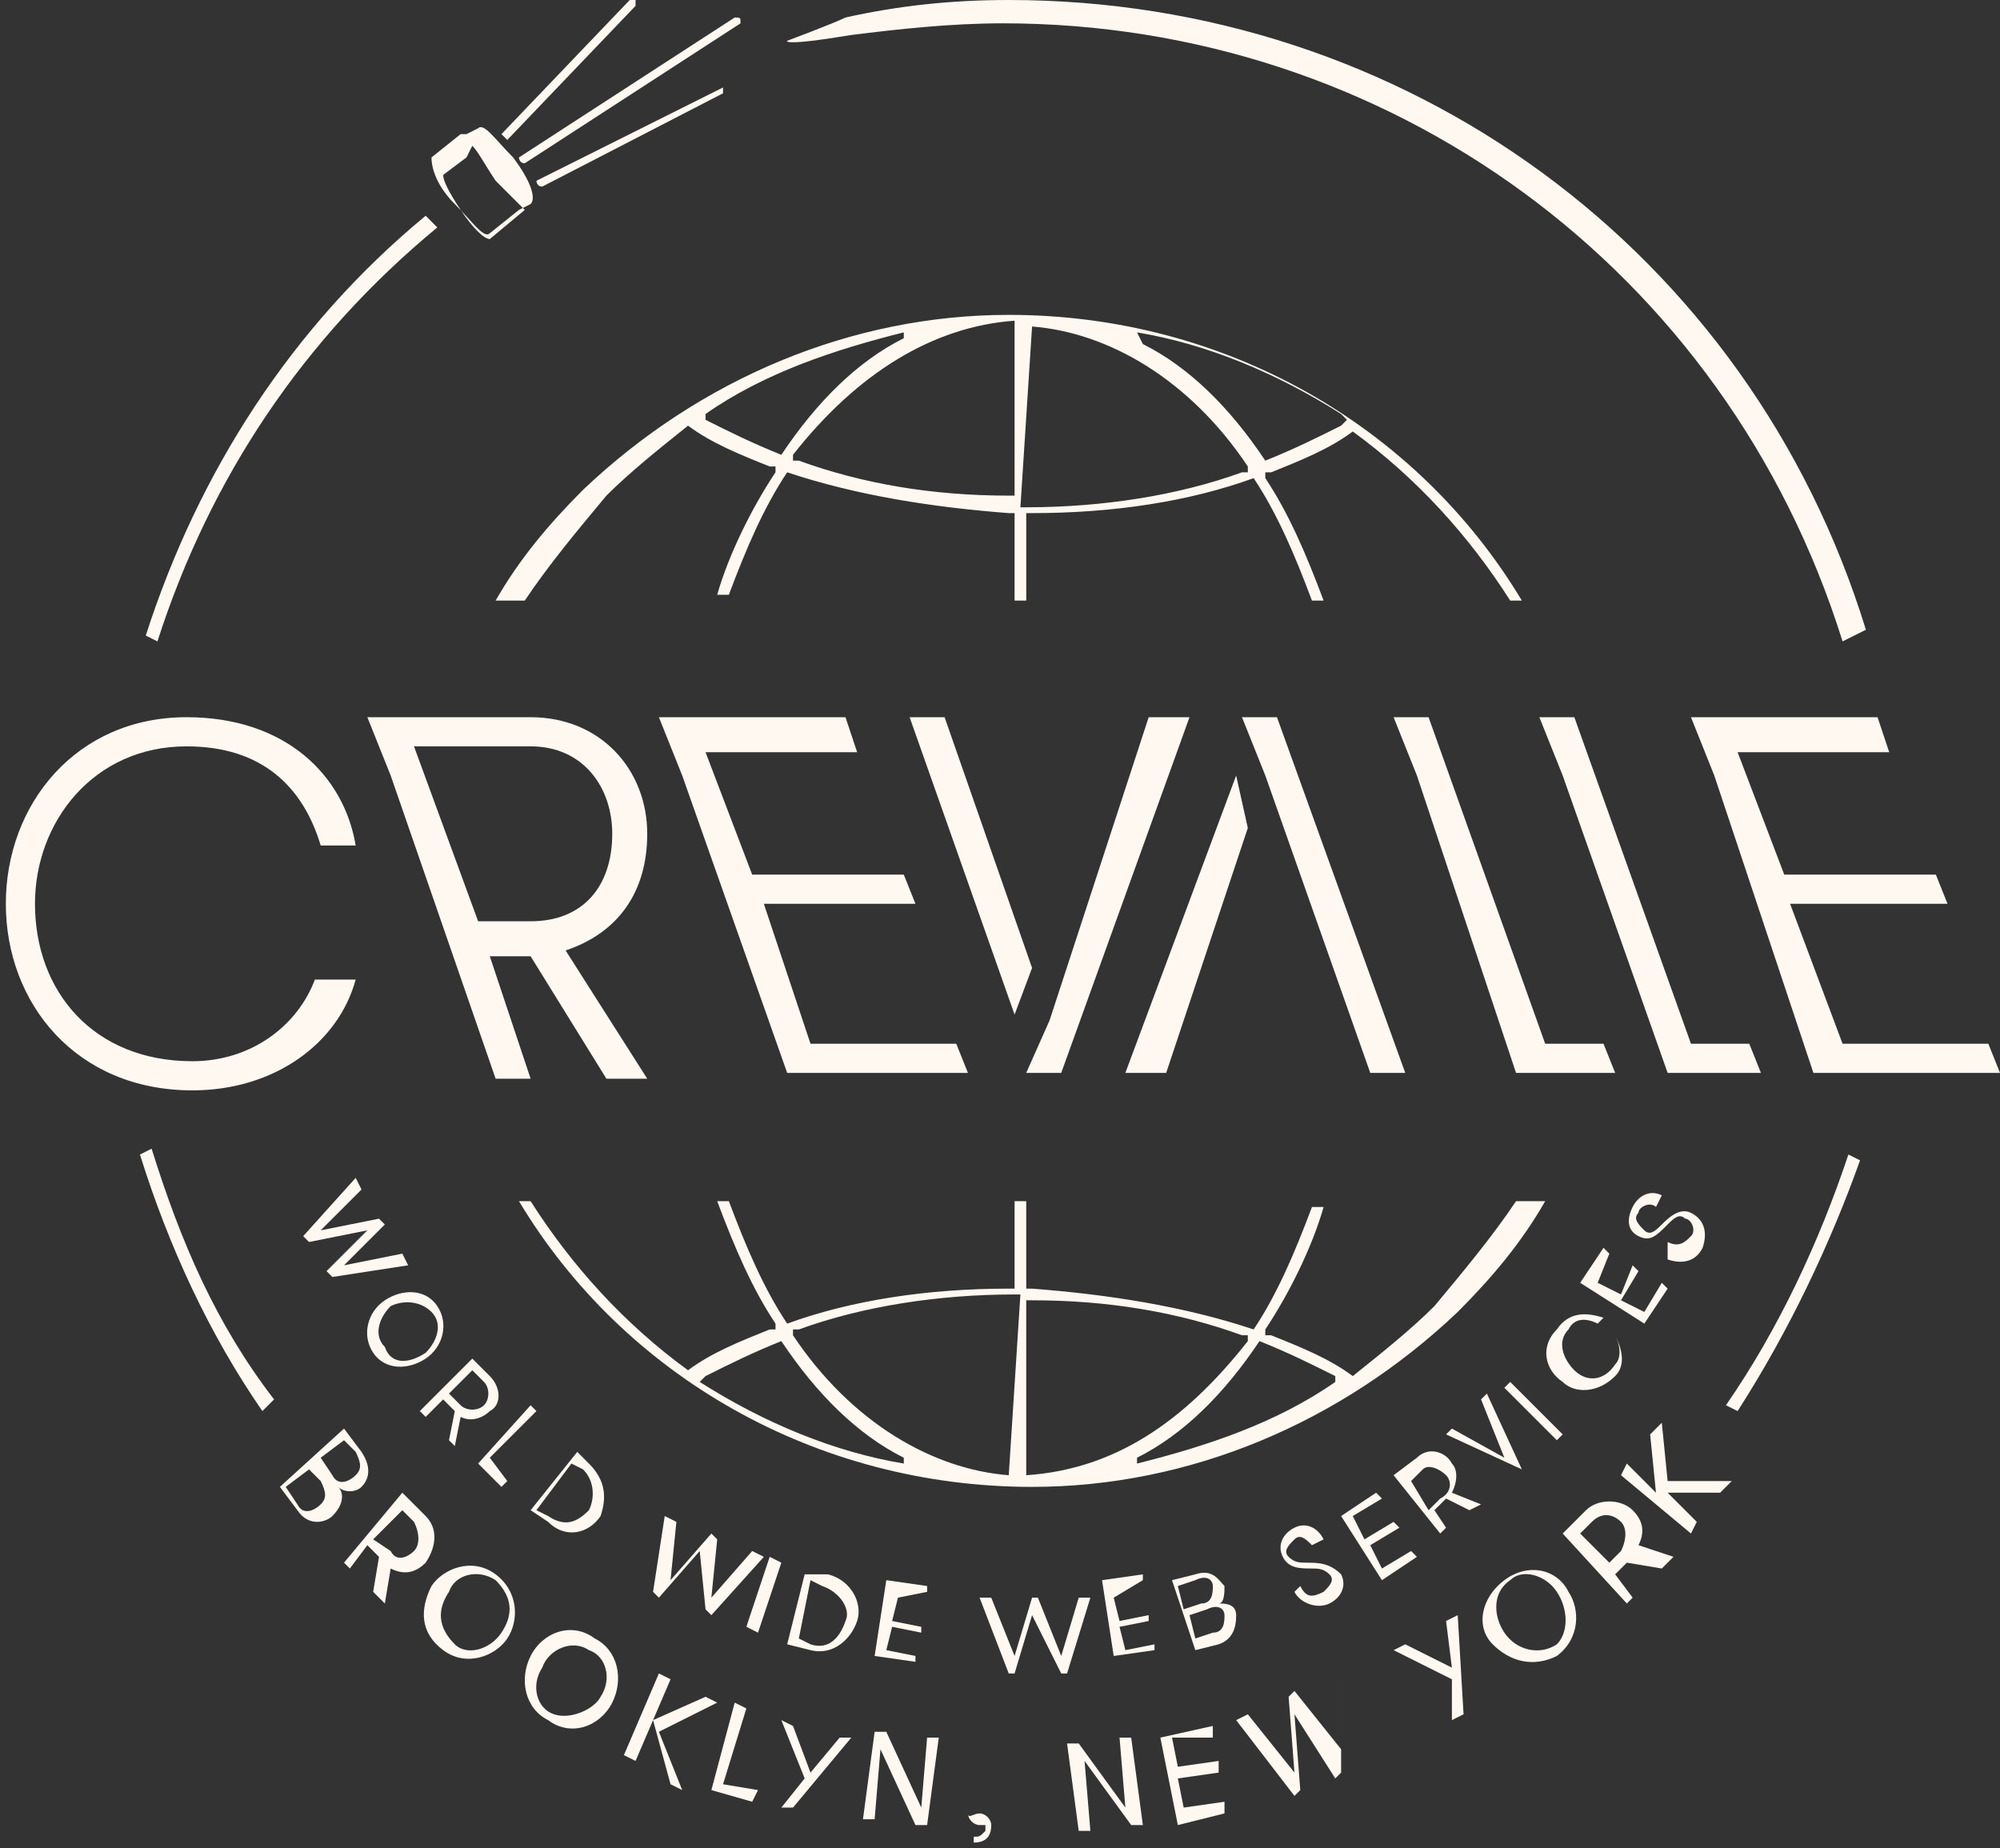 <?xml version="1.0" encoding="utf-8"?>
<!-- Generator: Adobe Illustrator 19.1.0, SVG Export Plug-In . SVG Version: 6.00 Build 0)  -->
<svg version="1.1" id="Layer_1" xmlns="http://www.w3.org/2000/svg" xmlns:xlink="http://www.w3.org/1999/xlink" x="0px" y="0px"
	 width="34.3px" height="31.7px" viewBox="-108 57.3 34.3 31.7" enable-background="new -108 57.3 34.3 31.7" xml:space="preserve">
<rect x="-108" y="57.3" width="34.3" height="31.7" fill="#333333" stroke="none"/>
<g>
	<g>
		<g>
			<g>
				<path fill="#FEF8F0" d="M-96.9,71.6c0-1.1-0.8-2-2-2h-2.2h-0.1h-0.5l0.4,1l1.8,5.2h0.6l-0.7-2.1h0.7l1.3,2.1h0.7l-1.4-2.2
					C-97.4,73.3-96.9,72.6-96.9,71.6z M-98.9,73.1h-0.9l-1.1-3h2c0.9,0,1.4,0.7,1.4,1.5C-97.5,72.5-98,73.1-98.9,73.1z"/>
			</g>
			<g>
				<path fill="#FEF8F0" d="M-104.8,70.1c1.3,0,2,0.7,2.3,1.7h0.6c-0.2-1.2-1.2-2.2-2.9-2.2c-1.9,0-3.1,1.5-3.1,3.2
					c0,1.7,1.2,3.2,3.2,3.2c1.4,0,2.5-0.8,2.8-1.9h-0.7c-0.3,0.8-1.1,1.4-2.1,1.4c-1.7,0-2.7-1.2-2.7-2.7
					C-107.4,71.4-106.4,70.1-104.8,70.1z"/>
			</g>
			<g>
				<polygon fill="#FEF8F0" points="-88.3,69.6 -90,74.8 -90.4,75.7 -89.8,75.7 -87.6,69.6 				"/>
			</g>
			<g>
				<polygon fill="#FEF8F0" points="-91.8,69.6 -92.4,69.6 -90.6,74.7 -90.3,73.9 				"/>
			</g>
			<g>
				<polygon fill="#FEF8F0" points="-94.1,75.2 -94.9,72.8 -92.3,72.8 -92.5,72.3 -95.1,72.3 -95.9,70.2 -93.3,70.2 -93.5,69.6 
					-96.4,69.6 -96.4,69.6 -96.7,69.6 -96.3,70.6 -94.5,75.7 -94.5,75.7 -93.9,75.7 -91.4,75.7 -91.6,75.2 				"/>
			</g>
			<g>
				<polygon fill="#FEF8F0" points="-86.7,69.6 -86.3,70.6 -84.5,75.7 -83.9,75.7 -86.1,69.6 				"/>
			</g>
			<g>
				<polygon fill="#FEF8F0" points="-88.7,75.7 -88,75.7 -86.6,71.5 -86.8,70.6 				"/>
			</g>
			<g>
				<polygon fill="#FEF8F0" points="-73.9,75.2 -73.9,75.2 -75.8,75.2 -76.4,75.2 -77.3,72.8 -76.5,72.8 -74.7,72.8 -74.6,72.8 
					-74.8,72.3 -74.8,72.3 -76.7,72.3 -77.4,72.3 -78.2,70.2 -77.4,70.2 -75.7,70.2 -75.6,70.2 -75.8,69.6 -75.8,69.6 -77.6,69.6 
					-78.7,69.6 -78.7,69.6 -79,69.6 -79,69.6 -78.6,70.6 -76.9,75.7 -76.9,75.7 -76.8,75.7 -76.2,75.7 -76.2,75.7 -75.6,75.7 
					-73.7,75.7 -73.7,75.7 				"/>
			</g>
			<g>
				<polygon fill="#FEF8F0" points="-79,75.2 -81,69.6 -81.6,69.6 -81.2,70.6 -79.4,75.7 -79.4,75.7 -78.8,75.7 -77.8,75.7 
					-78,75.2 				"/>
			</g>
			<g>
				<polygon fill="#FEF8F0" points="-81.5,75.2 -83.5,69.6 -84.1,69.6 -83.7,70.6 -82,75.7 -81.9,75.7 -81.3,75.7 -80.3,75.7 
					-80.5,75.2 				"/>
			</g>
		</g>
		<g>
			<path fill="#FEF8F0" d="M-99,67.6c0.4-0.6,0.9-1.2,1.4-1.8c0.4-0.4,0.9-0.8,1.4-1.2l0,0l0,0c0.4,0.3,0.9,0.5,1.4,0.7l0.1,0l0,0.1
				c-0.4,0.6-0.8,1.4-1,2.1h0.2c0.3-0.8,0.6-1.5,1-2.1l0,0l0,0c1.2,0.4,2.5,0.6,3.8,0.7l0.1,0l0,1.5h0.2l0-1.5l0.1,0
				c1.4,0,2.7-0.2,3.8-0.6l0,0l0,0c0.4,0.6,0.7,1.3,1,2.1h0.2c-0.3-0.8-0.6-1.5-1-2.1l0-0.1l0.1,0c0.5-0.2,1-0.4,1.4-0.7l0,0l0,0
				c1.1,0.8,2,1.8,2.7,2.9h0.2c-1.8-3-5.1-4.9-8.8-4.9c-2.7,0-5.3,1.1-7.3,3c-0.6,0.6-1.1,1.2-1.5,1.9H-99z M-88.5,63
				c1.2,0.2,2.4,0.7,3.5,1.4l0.1,0.1l-0.1,0.1c-0.4,0.2-0.8,0.4-1.3,0.6l0,0l0,0c-0.6-0.9-1.3-1.6-2.1-2L-88.5,63z M-90.3,62.9
				c1.3,0.1,2.7,0.9,3.7,2.4l0,0.1l-0.1,0c-1.1,0.4-2.4,0.6-3.7,0.6l-0.1,0L-90.3,62.9L-90.3,62.9z M-90.6,62.8l0,3l-0.1,0
				c-1.3,0-2.5-0.2-3.6-0.6l-0.1,0l0-0.1C-93.3,63.7-92,62.9-90.6,62.8L-90.6,62.8z M-95.9,64.4c1-0.7,2.2-1.1,3.4-1.4l0,0.1
				c-0.8,0.4-1.5,1.1-2.1,2l0,0l0,0c-0.5-0.2-0.9-0.4-1.3-0.6L-95.9,64.4L-95.9,64.4z"/>
		</g>
		<g>
			<path fill="#FEF8F0" d="M-82,77.9c-0.4,0.6-0.9,1.2-1.4,1.8c-0.4,0.4-0.9,0.8-1.4,1.2l0,0l0,0c-0.4-0.3-0.9-0.5-1.4-0.7l-0.1,0
				l0-0.1c0.4-0.6,0.8-1.4,1-2.1h-0.2c-0.3,0.8-0.6,1.5-1,2.1l0,0l0,0c-1.2-0.4-2.5-0.6-3.8-0.7l-0.1,0l0-1.5h-0.2l0,1.5l-0.1,0
				c-1.4,0-2.7,0.2-3.8,0.6l0,0l0,0c-0.4-0.6-0.7-1.3-1-2.1h-0.2c0.3,0.8,0.6,1.5,1,2.1l0,0.1l-0.1,0c-0.5,0.2-1,0.4-1.4,0.7l0,0
				l0,0c-1.1-0.8-2-1.8-2.7-2.9h-0.2c1.8,3,5.1,4.9,8.8,4.9c2.7,0,5.3-1.1,7.3-3c0.6-0.6,1.1-1.2,1.5-1.9H-82z M-92.5,82.4
				c-1.2-0.2-2.4-0.7-3.5-1.4L-96,81l0.1-0.1c0.4-0.2,0.8-0.4,1.3-0.6l0,0l0,0c0.6,0.9,1.3,1.6,2.1,2L-92.5,82.4z M-90.7,82.6
				c-1.3-0.1-2.7-0.9-3.7-2.4l0-0.1l0.1,0c1.1-0.4,2.4-0.6,3.7-0.6l0.1,0L-90.7,82.6L-90.7,82.6z M-90.4,82.6l0-3l0.1,0
				c1.3,0,2.5,0.2,3.6,0.6l0.1,0l0,0.1C-87.7,81.7-88.9,82.5-90.4,82.6L-90.4,82.6z M-85.1,81c-1,0.7-2.2,1.1-3.4,1.4l0-0.1
				c0.8-0.4,1.5-1.1,2.1-2l0,0l0,0c0.5,0.2,0.9,0.4,1.3,0.6L-85.1,81L-85.1,81z"/>
		</g>
	</g>
	<g>
		<path fill="#FEF8F0" d="M-101.7,78.4l-1,0.2l-0.1-0.1l0.9-1l0.1,0.2l-0.7,0.7l1-0.2l0.1,0.1l-0.7,0.7l1-0.2l0.1,0.2l-1.3,0.2
			l-0.1-0.1L-101.7,78.4z"/>
		<path fill="#FEF8F0" d="M-101.4,79.6c0.3-0.2,0.7-0.2,0.9,0.1c0.2,0.3,0.1,0.7-0.2,0.9c-0.3,0.2-0.7,0.2-0.9-0.1
			C-101.8,80.2-101.7,79.8-101.4,79.6z M-100.7,80.5c0.2-0.2,0.3-0.5,0.1-0.7c-0.2-0.2-0.5-0.2-0.7-0.1c-0.2,0.2-0.3,0.5-0.1,0.7
			C-101.3,80.7-101,80.7-100.7,80.5z"/>
		<path fill="#FEF8F0" d="M-99.9,80.6l0.3,0.3c0.2,0.2,0.2,0.5,0,0.6c-0.1,0.1-0.3,0.2-0.5,0.1l-0.1,0.5l-0.1-0.1l0.1-0.5l-0.2-0.2
			l-0.3,0.3l-0.1-0.1L-99.9,80.6z M-99.7,81.4c0.1-0.1,0.1-0.3,0-0.4l-0.2-0.2l-0.4,0.4l0.2,0.2C-100,81.5-99.8,81.5-99.7,81.4z"/>
		<path fill="#FEF8F0" d="M-99.3,82.7l-0.1,0.1l-0.4-0.4l0.9-1l0.1,0.1l-0.8,0.8L-99.3,82.7z"/>
		<path fill="#FEF8F0" d="M-97.9,82.4c0.3,0.3,0.3,0.6,0.2,0.9c-0.2,0.3-0.6,0.4-0.9,0.1l-0.3-0.2l0.8-1L-97.9,82.4z M-98.2,82.4
			l-0.6,0.8l0.2,0.1c0.3,0.2,0.5,0.1,0.7-0.1c0.1-0.2,0.1-0.5-0.1-0.7L-98.2,82.4z"/>
		<path fill="#FEF8F0" d="M-96,83.9l-0.7,0.8l-0.1-0.1l0.2-1.3l0.2,0.1l-0.1,1l0.7-0.8l0.1,0.1l-0.1,1l0.7-0.8l0.2,0.1l-0.9,1
			l-0.1-0.1L-96,83.9z"/>
		<path fill="#FEF8F0" d="M-94.8,84l0.2,0.1l-0.4,1.2l-0.2-0.1L-94.8,84z"/>
		<path fill="#FEF8F0" d="M-93.8,84.3c0.4,0.1,0.6,0.5,0.5,0.8c-0.1,0.3-0.4,0.6-0.8,0.5l-0.4-0.1l0.3-1.2L-93.8,84.3z M-94.1,84.4
			l-0.2,1l0.2,0.1c0.3,0.1,0.5-0.1,0.6-0.4c0.1-0.2-0.1-0.5-0.4-0.6L-94.1,84.4z"/>
		<path fill="#FEF8F0" d="M-92.6,84.7l-0.1,0.4l0.5,0.1l0,0.1l-0.5-0.1l-0.1,0.4l0.5,0.1l0,0.1l-0.7-0.1l0.2-1.3l0.7,0.1l0,0.1
			L-92.6,84.7z"/>
		<path fill="#FEF8F0" d="M-90.3,85l-0.3,1l-0.1,0l-0.5-1.3l0.2,0l0.4,1l0.3-1l0.1,0l0.4,1l0.3-1l0.2,0l-0.4,1.3l-0.1,0L-90.3,85z"
			/>
		<path fill="#FEF8F0" d="M-88.9,84.7l0.1,0.4l0.5-0.1l0,0.1l-0.5,0.1l0.1,0.4l0.5-0.1l0,0.1l-0.7,0.1l-0.2-1.3l0.7-0.1l0,0.1
			L-88.9,84.7z"/>
		<path fill="#FEF8F0" d="M-87.9,84.4l0.4-0.1c0.3-0.1,0.4,0.1,0.5,0.2c0,0.1,0,0.3-0.1,0.3c0.1,0,0.3,0,0.3,0.2
			c0,0.1,0,0.4-0.3,0.5l-0.4,0.1L-87.9,84.4z M-87.4,84.8c0.2,0,0.2-0.2,0.2-0.3c0-0.1-0.1-0.2-0.3-0.1l-0.3,0.1l0.1,0.4L-87.4,84.8
			z M-87.6,85l0.1,0.4l0.3-0.1c0.2,0,0.2-0.2,0.2-0.3c0-0.1-0.1-0.2-0.3-0.1L-87.6,85z"/>
		<path fill="#FEF8F0" d="M-85.7,84.5c0.1,0.2,0.2,0.2,0.4,0.1c0.1-0.1,0.2-0.2,0.1-0.3c-0.1-0.1-0.2-0.1-0.3-0.1
			c-0.2,0-0.4,0-0.5-0.2c-0.1-0.2,0-0.4,0.2-0.5c0.2-0.1,0.4,0,0.5,0.2l-0.2,0.1c-0.1-0.1-0.2-0.2-0.3-0.1c-0.1,0.1-0.2,0.2-0.1,0.3
			c0.1,0.1,0.2,0.1,0.3,0.1c0.2,0,0.4,0,0.6,0.2c0.1,0.2,0,0.4-0.2,0.5c-0.2,0.1-0.5,0-0.6-0.2L-85.7,84.5z"/>
		<path fill="#FEF8F0" d="M-84.8,83.3l0.2,0.4l0.5-0.3l0.1,0.1l-0.5,0.3l0.2,0.4l0.5-0.3l0.1,0.1l-0.6,0.4l-0.7-1.1l0.6-0.4l0.1,0.1
			L-84.8,83.3z"/>
		<path fill="#FEF8F0" d="M-84.1,82.6l0.4-0.3c0.2-0.2,0.5-0.1,0.6,0.1c0.1,0.1,0.1,0.3,0,0.5l0.5,0.2l-0.2,0.1l-0.4-0.2l-0.2,0.2
			l0.2,0.3l-0.1,0.1L-84.1,82.6z M-83.2,82.6c-0.1-0.1-0.3-0.2-0.4-0.1l-0.2,0.2l0.3,0.5l0.2-0.2C-83.1,82.9-83.1,82.7-83.2,82.6z"
			/>
		<path fill="#FEF8F0" d="M-81.9,82.5L-81.9,82.5l-1.3-0.6l0.1-0.1l0.9,0.5l-0.4-1l0.1-0.1L-81.9,82.5z"/>
		<path fill="#FEF8F0" d="M-82.2,81.1l0.1-0.1l0.9,0.9l-0.1,0.1L-82.2,81.1z"/>
		<path fill="#FEF8F0" d="M-80.3,80.2c0.1,0.2,0.2,0.5,0,0.7c-0.3,0.3-0.7,0.3-0.9,0.1c-0.3-0.2-0.4-0.6-0.1-0.9
			c0.2-0.3,0.5-0.3,0.8-0.2l-0.1,0.1c-0.2-0.1-0.4-0.1-0.5,0.1c-0.2,0.2-0.1,0.5,0.1,0.7c0.2,0.2,0.5,0.2,0.7-0.1
			c0.1-0.1,0.1-0.3,0-0.5L-80.3,80.2z"/>
		<path fill="#FEF8F0" d="M-80.6,79.3l0.4,0.2L-80,79l0.1,0.1l-0.3,0.5l0.4,0.2l0.3-0.5l0.1,0.1l-0.4,0.6l-1.1-0.7l0.4-0.6l0.1,0.1
			L-80.6,79.3z"/>
		<path fill="#FEF8F0" d="M-79.4,78.6c0.2,0.1,0.3,0,0.4-0.1c0.1-0.1,0-0.3-0.1-0.3c-0.1-0.1-0.2,0-0.3,0.1
			c-0.2,0.2-0.3,0.3-0.5,0.2c-0.2-0.1-0.2-0.3-0.1-0.5c0.1-0.2,0.3-0.3,0.5-0.2l-0.1,0.2c-0.1-0.1-0.3,0-0.3,0.1
			c-0.1,0.1,0,0.2,0.1,0.3c0.1,0.1,0.2,0,0.3-0.1c0.1-0.1,0.3-0.3,0.5-0.2c0.2,0.1,0.3,0.3,0.2,0.6c-0.1,0.2-0.3,0.3-0.6,0.2
			L-79.4,78.6z"/>
	</g>
	<g>
		<path fill="#FEF8F0" d="M-102.1,81.8l0.3,0.4c0.2,0.3,0.1,0.5,0,0.6c-0.1,0.1-0.3,0.1-0.4,0c0.1,0.1,0.1,0.3-0.1,0.5
			c-0.1,0.1-0.4,0.2-0.6-0.1l-0.3-0.4L-102.1,81.8z M-102.7,82.5l-0.4,0.3l0.2,0.3c0.1,0.2,0.3,0.1,0.4,0c0.1-0.1,0.1-0.2,0-0.4
			L-102.7,82.5z M-102.3,82.6c0.1,0.2,0.3,0.1,0.4,0c0.1-0.1,0.1-0.2,0-0.4l-0.2-0.2l-0.4,0.3L-102.3,82.6z"/>
		<path fill="#FEF8F0" d="M-101.1,82.9l0.4,0.4c0.2,0.2,0.2,0.5,0,0.8c-0.2,0.2-0.4,0.2-0.6,0.1l-0.1,0.6l-0.2-0.2l0.1-0.6l-0.2-0.2
			l-0.3,0.4l-0.1-0.1L-101.1,82.9z M-100.9,83.9c0.1-0.1,0.1-0.3,0-0.5l-0.2-0.2l-0.5,0.5l0.3,0.2C-101.2,84.1-101,84-100.9,83.9z"
			/>
		<path fill="#FEF8F0" d="M-100.6,84.5c0.2-0.3,0.7-0.5,1.1-0.2c0.4,0.3,0.4,0.8,0.2,1.1c-0.2,0.3-0.7,0.5-1.1,0.2
			C-100.8,85.3-100.8,84.9-100.6,84.5z M-99.4,85.3c0.2-0.3,0.2-0.6-0.1-0.9c-0.3-0.2-0.7-0.1-0.8,0.2c-0.2,0.3-0.2,0.6,0.1,0.9
			C-100,85.7-99.6,85.6-99.4,85.3z"/>
		<path fill="#FEF8F0" d="M-98.9,85.7c0.2-0.4,0.7-0.6,1.1-0.3c0.4,0.2,0.5,0.7,0.3,1.1c-0.2,0.4-0.7,0.6-1.1,0.3
			C-99,86.6-99.1,86.1-98.9,85.7z M-97.7,86.4c0.2-0.3,0.1-0.7-0.2-0.8c-0.3-0.2-0.7,0-0.8,0.3c-0.2,0.3-0.1,0.7,0.2,0.8
			C-98.2,86.8-97.8,86.6-97.7,86.4z"/>
		<path fill="#FEF8F0" d="M-96.8,86.8l-0.3,0.7l-0.2-0.1l0.6-1.4l0.2,0.1l-0.3,0.7l0.9-0.4l0.2,0.1l-1,0.5l0.4,1l-0.2-0.1
			L-96.8,86.8z"/>
		<path fill="#FEF8F0" d="M-95,88l-0.1,0.2l-0.7-0.2l0.4-1.5l0.2,0.1l-0.4,1.3L-95,88z"/>
		<path fill="#FEF8F0" d="M-94.4,88.3l-0.2,0l0.4-0.5l-0.4-1l0.2,0.1l0.3,0.8l0.5-0.6l0.2,0L-94.4,88.3z"/>
		<path fill="#FEF8F0" d="M-92.2,88.3l0.1-1.2l0.2,0l-0.2,1.5l-0.2,0l-0.6-1.3l-0.1,1.2l-0.2,0L-93,87l0.2,0L-92.2,88.3z"/>
		<path fill="#FEF8F0" d="M-91.2,88.4c0.1,0,0.2,0.1,0.2,0.2c0,0.2-0.1,0.3-0.3,0.3l0-0.1c0.1,0,0.1,0,0.2-0.1c0,0,0-0.1,0-0.1
			c0,0,0,0-0.1,0c-0.1,0-0.2-0.1-0.2-0.2C-91.4,88.5-91.3,88.4-91.2,88.4z"/>
		<path fill="#FEF8F0" d="M-88.7,88.3l-0.1-1.2l0.2,0l0.2,1.5l-0.2,0l-0.8-1.1l0.1,1.2l-0.2,0l-0.2-1.5l0.2,0L-88.7,88.3z"/>
		<path fill="#FEF8F0" d="M-87.9,87.1l0.1,0.5l0.7-0.1l0,0.2l-0.7,0.1l0.1,0.5l0.7-0.1l0,0.2l-0.8,0.2l-0.3-1.5l0.9-0.2l0,0.2
			L-87.9,87.1z"/>
		<path fill="#FEF8F0" d="M-85.8,86.7l0.1,1.3l-0.1,0.1l-1-1.3l0.2-0.1l0.8,1l-0.1-1.3l0.1-0.1l0.8,1l0-1.3L-85,86l0,1.7l-0.1,0.1
			L-85.8,86.7z"/>
		<path fill="#FEF8F0" d="M-82.9,86.7l-0.2,0.1l0-0.7l-1-0.5l0.2-0.1l0.8,0.4l-0.1-0.8l0.2-0.1L-82.9,86.7z"/>
		<path fill="#FEF8F0" d="M-82.4,85.5c-0.3-0.3-0.2-0.8,0.2-1.1c0.4-0.3,0.9-0.2,1.1,0.2c0.2,0.3,0.2,0.8-0.2,1.1
			C-81.7,85.9-82.1,85.8-82.4,85.5z M-81.3,84.6c-0.2-0.3-0.6-0.4-0.8-0.2c-0.3,0.2-0.3,0.6-0.1,0.9c0.2,0.3,0.6,0.4,0.9,0.2
			C-81.1,85.3-81.1,84.9-81.3,84.6z"/>
		<path fill="#FEF8F0" d="M-81.2,83.6l0.4-0.4c0.2-0.2,0.6-0.2,0.8,0c0.2,0.2,0.2,0.4,0.1,0.6l0.6,0.2l-0.2,0.2l-0.6-0.1l-0.2,0.2
			l0.3,0.4l-0.1,0.1L-81.2,83.6z M-80.2,83.4c-0.1-0.1-0.3-0.2-0.5,0l-0.2,0.2l0.5,0.5l0.2-0.2C-80.1,83.7-80.1,83.5-80.2,83.4z"/>
		<path fill="#FEF8F0" d="M-79.4,82.9l0.5,0.5l-0.1,0.2l-1.2-1l0.1-0.2l0.5,0.5l-0.1-1l0.2-0.2l0.1,1l1.1,0l-0.2,0.2L-79.4,82.9z"/>
	</g>
</g>
<g>
	<path fill="#FEF8F0" d="M-78.2,81.5l-0.2-0.1c0.9-1.3,1.6-2.8,2.1-4.3l0.2,0.1C-76.6,78.6-77.3,80.1-78.2,81.5z"/>
</g>
<g>
	<path fill="#FEF8F0" d="M-103.5,81.5c-0.9-1.3-1.6-2.8-2.1-4.4l0.2-0.1c0.5,1.6,1.1,3,2.1,4.3L-103.5,81.5z"/>
</g>
<g>
	<path fill="#FEF8F0" d="M-105.3,68.3l-0.2-0.1c0.9-2.8,2.5-5.3,4.8-7.2l0.2,0.2C-102.8,63.1-104.4,65.5-105.3,68.3z"/>
</g>
<g>
	<g>
		<path fill="#FEF8F0" d="M-76.4,68.3c-2-6.4-7.8-10.6-14.4-10.6c-0.9,0-1.8,0.1-2.6,0.2c-1.2,0.2-1.1,0.1-1.1,0.1s0.8-0.3,1-0.4
			c0.9-0.2,1.8-0.3,2.8-0.3c6.8,0,12.7,4.3,14.7,10.8L-76.4,68.3z"/>
	</g>
</g>
<g>
	<g>
		<g>
			<g>
				<path fill="#FEF8F0" d="M-100.1,60C-100.1,60-100.1,60-100.1,60l-0.3,0.3c0,0,0,0,0-0.1L-100.1,60z"/>
			</g>
		</g>
	</g>
	<g>
		<path fill="#FEF8F0" d="M-95.6,58.9C-95.6,58.9-95.6,58.9-95.6,58.9c0-0.1,0-0.1,0-0.1c0,0,0,0,0,0l-3.2,1.6c0,0,0,0.1,0.1,0.1
			L-95.6,58.9z"/>
	</g>
	<g>
		<path fill="#FEF8F0" d="M-95.3,57.7C-95.3,57.7-95.3,57.6-95.3,57.7c0-0.1,0-0.1-0.1-0.1c0,0,0,0,0,0l-3.7,2.4c0,0,0,0.1,0.1,0.1
			L-95.3,57.7z"/>
	</g>
	<g>
		<path fill="#FEF8F0" d="M-97.2,57.3l-2.2,2.3c0,0,0.1,0.1,0.1,0.1l2.2-2.3c0,0,0-0.1,0-0.1C-97.2,57.3-97.2,57.3-97.2,57.3
			C-97.2,57.3-97.2,57.3-97.2,57.3z"/>
	</g>
	<g>
		<path fill="#FEF8F0" d="M-100.2,60.8c0.3,0.3,0.5,0.6,0.6,0.5l0.5-0.4c0,0,0,0,0,0l0,0l0.2-0.1l0,0c0.1-0.1,0-0.4-0.3-0.8
			c-0.3-0.3-0.5-0.6-0.6-0.5l-0.2,0.1c0,0,0,0-0.1,0l-0.5,0.4C-100.6,60.2-100.5,60.5-100.2,60.8z M-99.9,59.8L-99.9,59.8
			L-99.9,59.8c0.1,0.1,0.2,0.3,0.4,0.6c0.2,0.2,0.4,0.4,0.5,0.5l-0.6,0.5c-0.1,0-0.3-0.2-0.5-0.5c-0.2-0.3-0.3-0.5-0.3-0.6l0.4-0.3
			l0,0L-99.9,59.8z"/>
	</g>
</g>
</svg>

